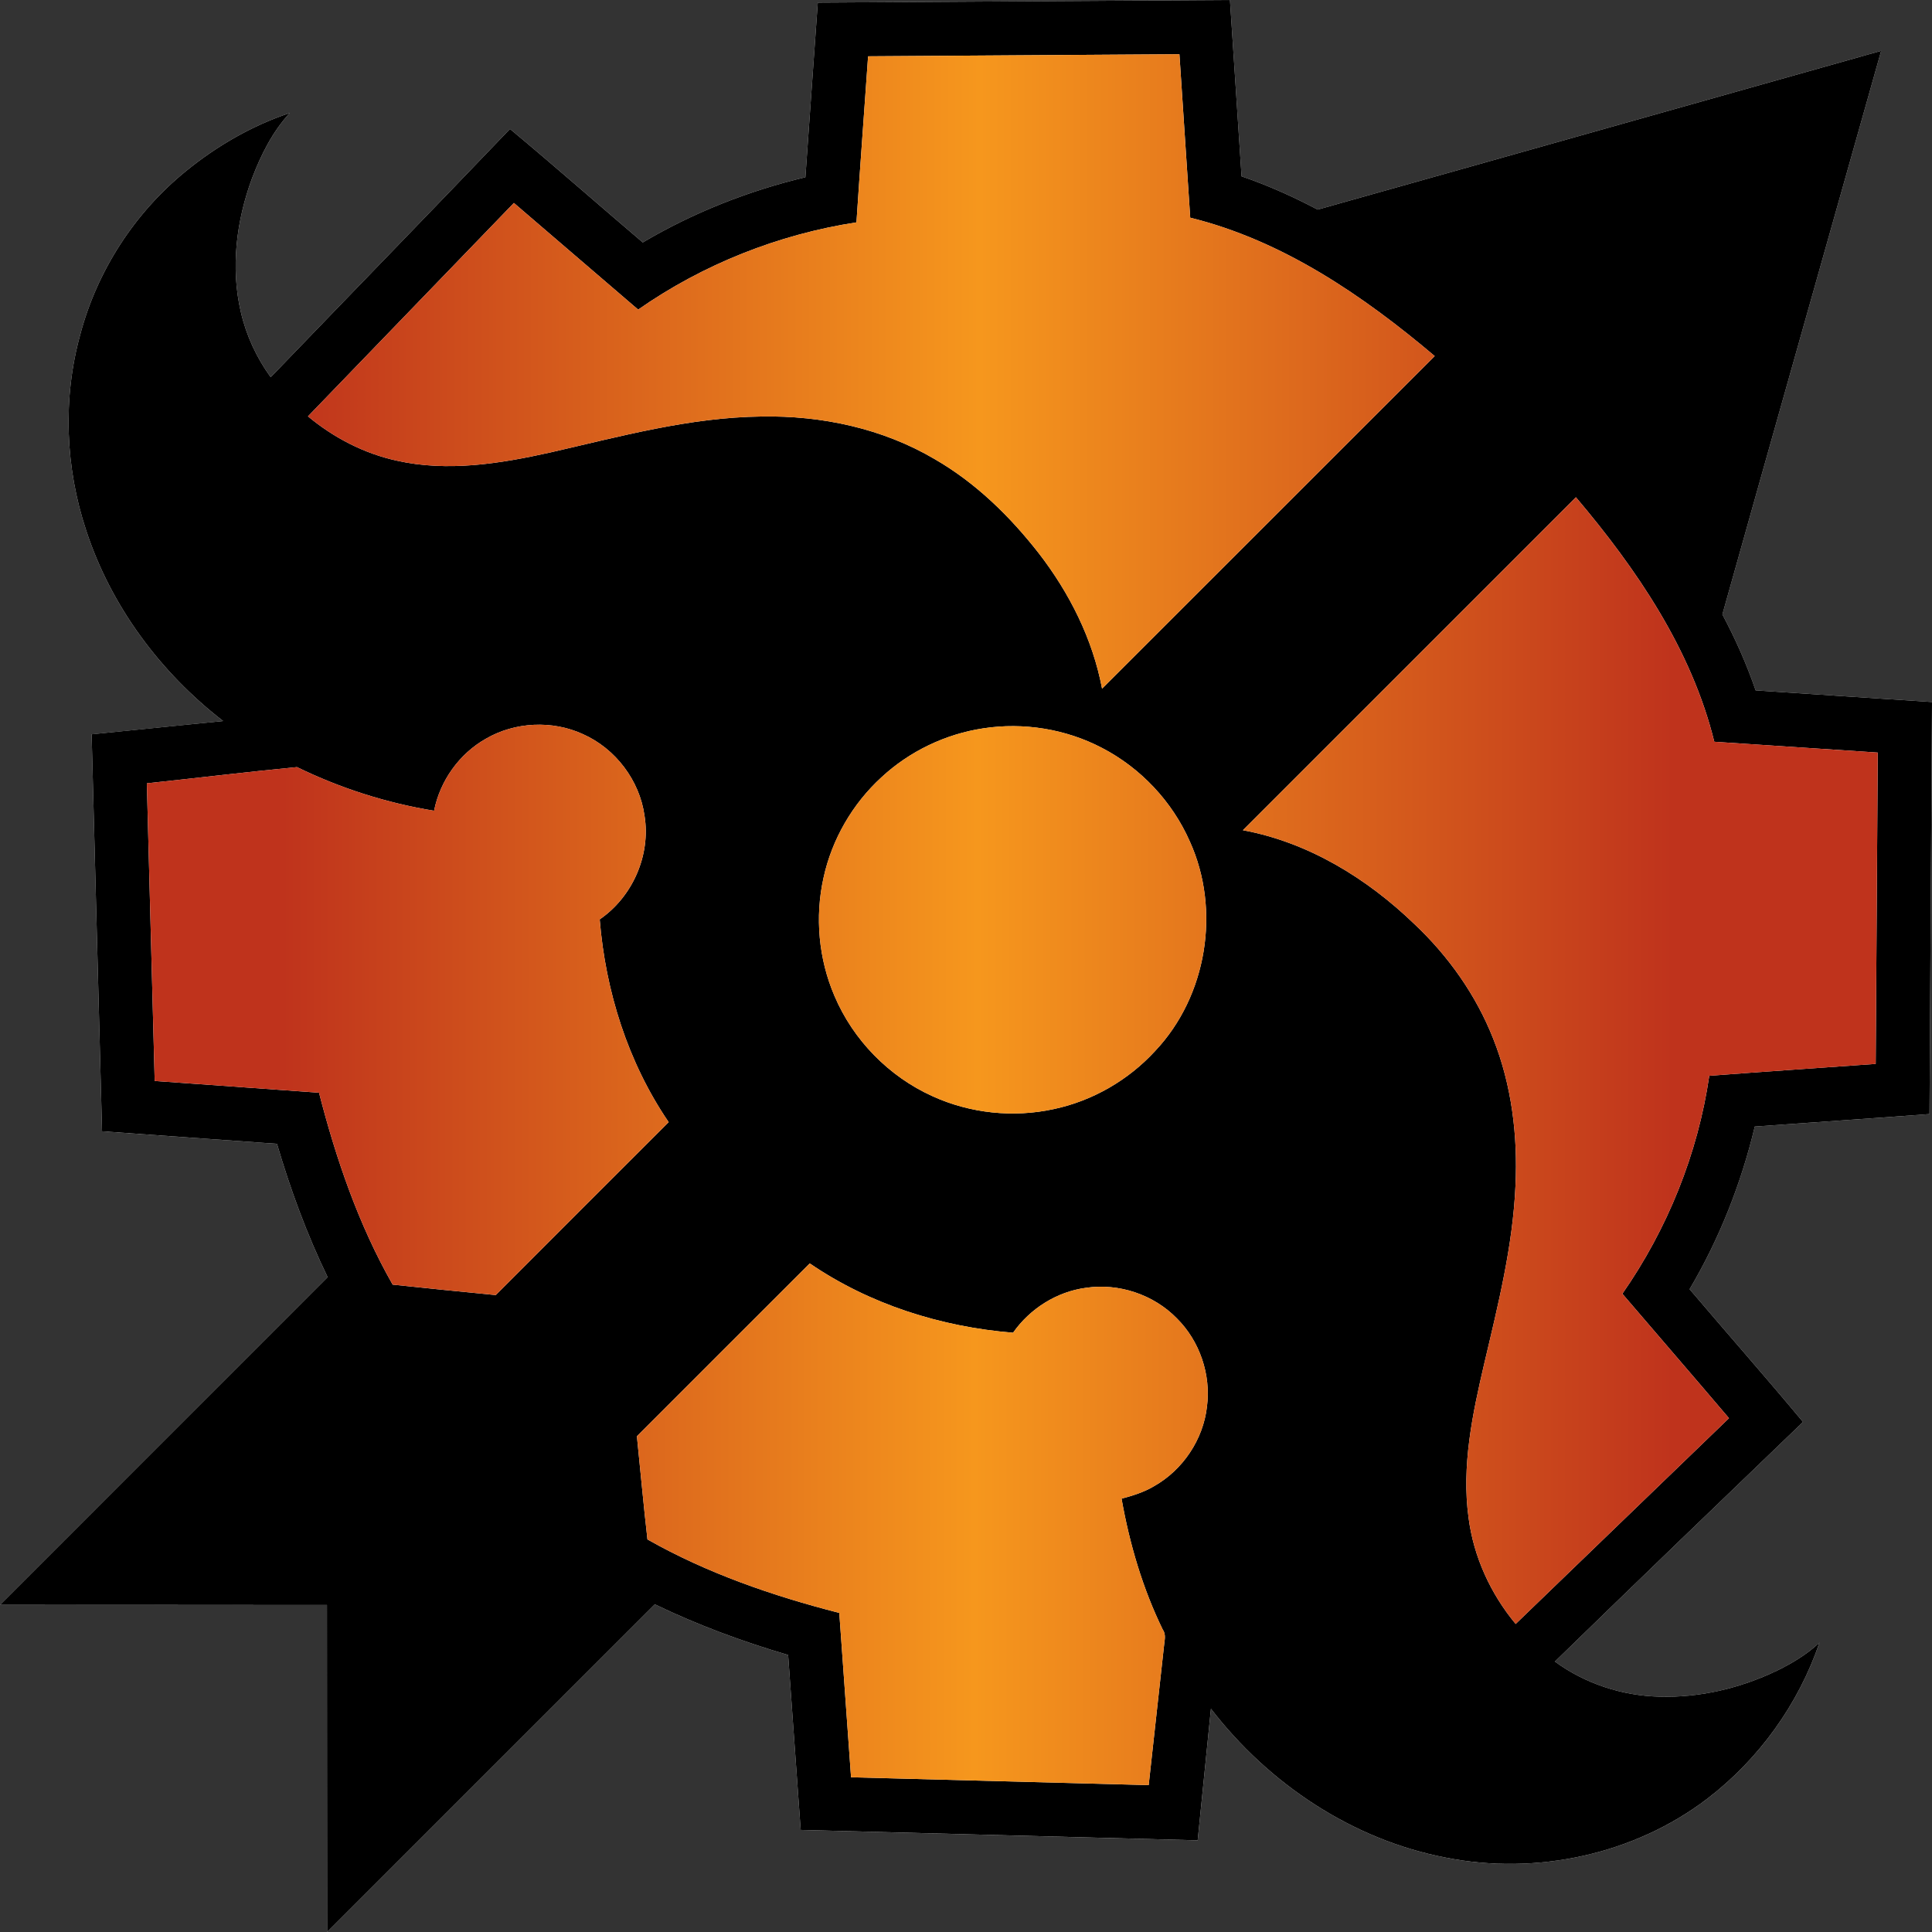 <?xml version="1.0" encoding="utf-8"?>
<!-- Generator: Adobe Illustrator 16.0.0, SVG Export Plug-In . SVG Version: 6.00 Build 0)  -->
<!DOCTYPE svg PUBLIC "-//W3C//DTD SVG 1.1//EN" "http://www.w3.org/Graphics/SVG/1.1/DTD/svg11.dtd">
<svg version="1.1" id="Layer_1" xmlns="http://www.w3.org/2000/svg" xmlns:xlink="http://www.w3.org/1999/xlink" x="0px" y="0px"
	 width="194.756px" height="194.755px" viewBox="0 0 194.756 194.755" enable-background="new 0 0 194.756 194.755"
	 xml:space="preserve">
<rect x="0" y="0" width="194.756" height="194.755" fill="#333333" stroke="none"/>
<g>
	<path fill="#FFFFFF" d="M123.985,0c0.388,5.925,0.777,11.85,1.17,17.774c2.643,0.905,5.2,2.051,7.667,3.355
		c18.94-5.317,37.871-10.678,56.809-16.005c-5.328,18.939-10.695,37.87-16.006,56.814c1.308,2.463,2.447,5.015,3.353,7.655
		c5.925,0.4,11.853,0.785,17.778,1.175c-0.08,13.845-0.186,27.69-0.253,41.535c-5.87,0.45-11.743,0.833-17.612,1.26
		c-1.373,5.748-3.568,11.306-6.572,16.396c3.8,4.47,7.68,8.875,11.434,13.383c-8.356,8.027-16.709,16.066-25.012,24.152
		c3.037,2.225,6.766,3.442,10.522,3.539c0.226,0.007,0.449,0.011,0.674,0.011c3.88,0,7.74-0.972,11.229-2.65
		c1.528-0.747,3.003-1.64,4.245-2.808c-2.109,6.193-6.098,11.742-11.292,15.723c-5.669,4.332-12.795,6.582-19.912,6.582
		c-2.161,0-4.321-0.207-6.44-0.627c-9.426-1.797-17.883-7.452-23.697-15.013c-0.443,4.423-0.893,8.843-1.336,13.265
		c-13.34-0.342-26.68-0.697-40.02-1.049c-0.423-5.878-0.838-11.758-1.266-17.636c-4.602-1.353-9.119-3.018-13.439-5.107
		c-11.013,11.008-22.02,22.022-33.032,33.03c0.005-10.985-0.028-21.973-0.018-32.958c-9.542,0-19.085-0.019-28.626-0.019
		c-1.444,0-2.888,0-4.332,0.002c11.008-11.014,22.022-22.021,33.027-33.033c-2.092-4.32-3.752-8.84-5.107-13.442
		c-5.877-0.425-11.757-0.84-17.635-1.263c-0.35-13.34-0.707-26.68-1.05-40.02c4.417-0.445,8.837-0.893,13.257-1.338
		C16.17,67.802,11.19,61.104,8.695,53.492c-2.112-6.343-2.391-13.31-0.605-19.765c1.703-6.44,5.494-12.293,10.668-16.488
		c3.109-2.532,6.643-4.577,10.452-5.847c-1.734,1.875-2.897,4.202-3.8,6.572c-1.582,4.28-2.18,9.02-1.13,13.497
		c0.545,2.363,1.583,4.601,3.007,6.561C35.322,29.677,43.4,21.37,51.41,13c4.508,3.752,8.912,7.635,13.385,11.438
		c5.09-3.005,10.646-5.205,16.393-6.573c0.426-5.867,0.822-11.737,1.25-17.604C96.287,0.175,110.135,0.085,123.985,0"/>
	<path d="M82.438,0.26c13.85-0.085,27.697-0.175,41.548-0.26c0.388,5.925,0.777,11.85,1.17,17.774
		c2.643,0.905,5.2,2.051,7.667,3.355c18.94-5.317,37.871-10.678,56.809-16.005c-5.328,18.939-10.695,37.87-16.006,56.814
		c1.308,2.463,2.447,5.015,3.353,7.655c5.925,0.4,11.853,0.785,17.778,1.175c-0.08,13.845-0.186,27.69-0.253,41.535
		c-5.87,0.45-11.743,0.833-17.612,1.26c-1.373,5.748-3.568,11.306-6.572,16.396c3.8,4.47,7.68,8.875,11.434,13.383
		c-8.356,8.027-16.709,16.066-25.012,24.152c3.037,2.225,6.766,3.442,10.522,3.539c4.104,0.121,8.213-0.864,11.902-2.64
		c1.528-0.747,3.003-1.64,4.245-2.808c-2.109,6.193-6.098,11.742-11.292,15.723c-7.391,5.647-17.258,7.758-26.353,5.955
		c-9.426-1.797-17.883-7.452-23.697-15.013c-0.443,4.423-0.893,8.843-1.336,13.265c-13.34-0.342-26.68-0.697-40.02-1.049
		c-0.423-5.878-0.838-11.758-1.266-17.636c-4.602-1.353-9.119-3.018-13.439-5.107c-11.013,11.008-22.02,22.022-33.032,33.03
		c0.005-10.985-0.028-21.973-0.018-32.958c-10.985,0-21.973-0.024-32.958-0.017c11.008-11.014,22.022-22.021,33.027-33.033
		c-2.092-4.32-3.752-8.84-5.107-13.442c-5.877-0.425-11.757-0.84-17.635-1.263c-0.35-13.34-0.707-26.68-1.05-40.02
		c4.417-0.445,8.837-0.893,13.257-1.338C16.17,67.802,11.19,61.104,8.695,53.492c-2.112-6.343-2.391-13.31-0.605-19.765
		c1.703-6.44,5.494-12.293,10.668-16.488c3.109-2.532,6.643-4.577,10.452-5.847c-1.734,1.875-2.897,4.202-3.8,6.572
		c-1.582,4.28-2.18,9.02-1.13,13.497c0.545,2.363,1.583,4.601,3.007,6.561C35.322,29.677,43.4,21.37,51.41,13
		c4.508,3.752,8.912,7.635,13.385,11.438c5.09-3.005,10.646-5.205,16.393-6.573C81.613,11.997,82.01,6.127,82.438,0.26z
		 M87.508,5.675c-0.393,5.58-0.805,11.157-1.173,16.74c-7.87,1.212-15.472,4.229-22.005,8.795c-4.175-3.585-8.35-7.17-12.527-10.75
		c-6.918,7.172-13.843,14.337-20.758,21.51c2.583,2.147,5.643,3.742,8.933,4.463c5.138,1.164,10.45,0.305,15.513-0.825
		c7.008-1.601,14.027-3.54,21.266-3.62c6.063-0.115,12.227,1.202,17.479,4.303c4.114,2.375,7.567,5.75,10.475,9.477
		c3.098,4.003,5.44,8.658,6.383,13.65c11.18-11.172,22.353-22.353,33.535-33.524c-7.23-6.108-15.341-11.658-24.647-13.948
		c-0.37-5.492-0.725-10.984-1.09-16.479C108.431,5.55,97.968,5.59,87.508,5.675z M125.29,83.689
		c6.598,1.22,12.525,4.862,17.306,9.478c3.422,3.225,6.205,7.16,7.93,11.545c1.862,4.676,2.482,9.775,2.244,14.78
		c-0.264,6.107-1.76,12.065-3.156,17.99c-1.183,5.069-2.291,10.305-1.573,15.527c0.508,3.93,2.22,7.657,4.747,10.694
		c7.171-6.909,14.328-13.834,21.503-20.742c-3.563-4.197-7.171-8.357-10.747-12.542c4.541-6.521,7.612-14.105,8.76-21.973
		c5.59-0.431,11.186-0.792,16.777-1.2c0.083-10.463,0.125-20.922,0.207-31.383c-5.492-0.367-10.984-0.723-16.477-1.09
		c-2.295-9.307-7.838-17.42-13.95-24.647C147.665,61.31,136.48,72.502,125.29,83.689z M48.978,74.468
		c-2.683,1.517-4.622,4.239-5.22,7.26c-4.79-0.78-9.457-2.273-13.82-4.4c-5.047,0.485-10.09,1.1-15.135,1.635
		c0.266,10,0.527,20.003,0.79,30.003c5.522,0.397,11.044,0.79,16.567,1.185c1.721,6.697,3.987,13.318,7.423,19.346
		c3.462,0.372,6.927,0.712,10.393,1.052c5.797-5.822,11.62-11.62,17.43-17.43c-4.107-6.024-6.368-13.2-6.952-20.44
		c3.313-2.271,5.16-6.47,4.518-10.447c-0.493-3.563-2.926-6.77-6.211-8.228C55.673,72.587,51.915,72.763,48.978,74.468z
		 M99.123,73.42c-3.813,0.572-7.438,2.313-10.263,4.93c-2.925,2.678-5.003,6.263-5.845,10.138c-0.881,3.955-0.495,8.18,1.103,11.904
		c1.882,4.445,5.483,8.128,9.885,10.113c3.795,1.732,8.155,2.188,12.229,1.297c3.904-0.832,7.52-2.917,10.215-5.859
		c5.226-5.527,6.636-14.213,3.49-21.128c-1.77-4.018-4.944-7.393-8.837-9.415C107.45,73.487,103.19,72.797,99.123,73.42z
		 M64.203,144.78c0.357,3.465,0.667,6.938,1.064,10.402c6.03,3.42,12.643,5.694,19.338,7.41c0.393,5.521,0.785,11.047,1.185,16.569
		c10,0.26,20.003,0.527,30.003,0.788c0.513-4.655,1.02-9.311,1.537-13.963c0.04-0.57,0.253-1.19-0.113-1.7
		c-2.034-4.167-3.35-8.655-4.159-13.212c1.136-0.303,2.268-0.655,3.282-1.261c2.905-1.645,4.955-4.705,5.33-8.027
		c0.414-3.225-0.732-6.604-3.042-8.893c-2.341-2.399-5.848-3.567-9.16-3.075c-2.945,0.393-5.647,2.103-7.345,4.527
		c-7.263-0.587-14.458-2.857-20.495-6.987C75.813,133.159,70.013,138.975,64.203,144.78z"/>
	<g>
		<linearGradient id="SVGID_1_" gradientUnits="userSpaceOnUse" x1="-18.04" y1="37.44" x2="215.524" y2="37.44">
			<stop  offset="0.2" style="stop-color:#BF331C"/>
			<stop  offset="0.5" style="stop-color:#F6971D"/>
			<stop  offset="0.8" style="stop-color:#BF331C"/>
		</linearGradient>
		<path fill="url(#SVGID_1_)" d="M55.49,45.607c7.008-1.601,14.027-3.54,21.266-3.62c6.063-0.115,12.227,1.202,17.479,4.303
			c4.114,2.375,7.567,5.75,10.475,9.477c3.098,4.003,5.44,8.658,6.383,13.65c11.18-11.172,22.353-22.353,33.535-33.524
			c-7.23-6.108-15.341-11.658-24.647-13.948c-0.37-5.492-0.725-10.984-1.09-16.479c-10.46,0.085-20.923,0.125-31.383,0.21
			c-0.393,5.58-0.805,11.157-1.173,16.74c-7.87,1.212-15.472,4.229-22.005,8.795c-4.175-3.585-8.35-7.17-12.527-10.75
			c-6.918,7.172-13.843,14.337-20.758,21.51c2.583,2.147,5.643,3.742,8.933,4.463C45.115,47.597,50.428,46.737,55.49,45.607z"/>
		<linearGradient id="SVGID_2_" gradientUnits="userSpaceOnUse" x1="-18.285" y1="106.915" x2="215.345" y2="106.915">
			<stop  offset="0.2" style="stop-color:#BF331C"/>
			<stop  offset="0.5" style="stop-color:#F6971D"/>
			<stop  offset="0.8" style="stop-color:#BF331C"/>
		</linearGradient>
		<path fill="url(#SVGID_2_)" d="M189.08,107.247c0.083-10.463,0.125-20.922,0.207-31.383c-5.492-0.367-10.984-0.723-16.477-1.09
			c-2.295-9.307-7.838-17.42-13.95-24.647c-11.195,11.183-22.38,22.375-33.57,33.563c6.598,1.22,12.525,4.862,17.306,9.478
			c3.422,3.225,6.205,7.16,7.93,11.545c1.862,4.676,2.482,9.775,2.244,14.78c-0.264,6.107-1.76,12.065-3.156,17.99
			c-1.183,5.069-2.291,10.305-1.573,15.527c0.508,3.93,2.22,7.657,4.747,10.694c7.171-6.909,14.328-13.834,21.503-20.742
			c-3.563-4.197-7.171-8.357-10.747-12.542c4.541-6.521,7.612-14.105,8.76-21.973C177.893,108.017,183.488,107.655,189.08,107.247z"
			/>
		<linearGradient id="SVGID_3_" gradientUnits="userSpaceOnUse" x1="-18.096" y1="101.8" x2="214.756" y2="101.8">
			<stop  offset="0.2" style="stop-color:#BF331C"/>
			<stop  offset="0.5" style="stop-color:#F6971D"/>
			<stop  offset="0.8" style="stop-color:#BF331C"/>
		</linearGradient>
		<path fill="url(#SVGID_3_)" d="M60.453,92.677c3.313-2.271,5.16-6.47,4.518-10.447c-0.493-3.563-2.926-6.77-6.211-8.228
			c-3.087-1.415-6.845-1.239-9.782,0.466c-2.683,1.517-4.622,4.239-5.22,7.26c-4.79-0.78-9.457-2.273-13.82-4.4
			c-5.047,0.485-10.09,1.1-15.135,1.635c0.266,10,0.527,20.003,0.79,30.003c5.522,0.397,11.044,0.79,16.567,1.185
			c1.721,6.697,3.987,13.318,7.423,19.346c3.462,0.372,6.927,0.712,10.393,1.052c5.797-5.822,11.62-11.62,17.43-17.43
			C63.298,107.093,61.037,99.917,60.453,92.677z"/>
		<linearGradient id="SVGID_4_" gradientUnits="userSpaceOnUse" x1="-18.245" y1="92.722" x2="215.255" y2="92.722">
			<stop  offset="0.2" style="stop-color:#BF331C"/>
			<stop  offset="0.5" style="stop-color:#F6971D"/>
			<stop  offset="0.8" style="stop-color:#BF331C"/>
		</linearGradient>
		<path fill="url(#SVGID_4_)" d="M111.101,75.399c-3.65-1.912-7.91-2.603-11.978-1.979c-3.813,0.572-7.438,2.313-10.263,4.93
			c-2.925,2.678-5.003,6.263-5.845,10.138c-0.881,3.955-0.495,8.18,1.103,11.904c1.882,4.445,5.483,8.128,9.885,10.113
			c3.795,1.732,8.155,2.188,12.229,1.297c3.904-0.832,7.52-2.917,10.215-5.859c5.226-5.527,6.636-14.213,3.49-21.128
			C118.168,80.797,114.993,77.422,111.101,75.399z"/>
		<linearGradient id="SVGID_5_" gradientUnits="userSpaceOnUse" x1="-18.499" y1="153.655" x2="215.077" y2="153.655">
			<stop  offset="0.2" style="stop-color:#BF331C"/>
			<stop  offset="0.5" style="stop-color:#F6971D"/>
			<stop  offset="0.8" style="stop-color:#BF331C"/>
		</linearGradient>
		<path fill="url(#SVGID_5_)" d="M109.468,129.819c-2.945,0.393-5.647,2.103-7.345,4.527c-7.263-0.587-14.458-2.857-20.495-6.987
			c-5.815,5.8-11.615,11.615-17.425,17.421c0.357,3.465,0.667,6.938,1.064,10.402c6.03,3.42,12.643,5.694,19.338,7.41
			c0.393,5.521,0.785,11.047,1.185,16.569c10,0.26,20.003,0.527,30.003,0.788c0.513-4.655,1.02-9.311,1.537-13.963
			c0.04-0.57,0.253-1.19-0.113-1.7c-2.034-4.167-3.35-8.655-4.159-13.212c1.136-0.303,2.268-0.655,3.282-1.261
			c2.905-1.645,4.955-4.705,5.33-8.027c0.414-3.225-0.732-6.604-3.042-8.893C116.287,130.495,112.78,129.327,109.468,129.819z"/>
	</g>
</g>
</svg>
